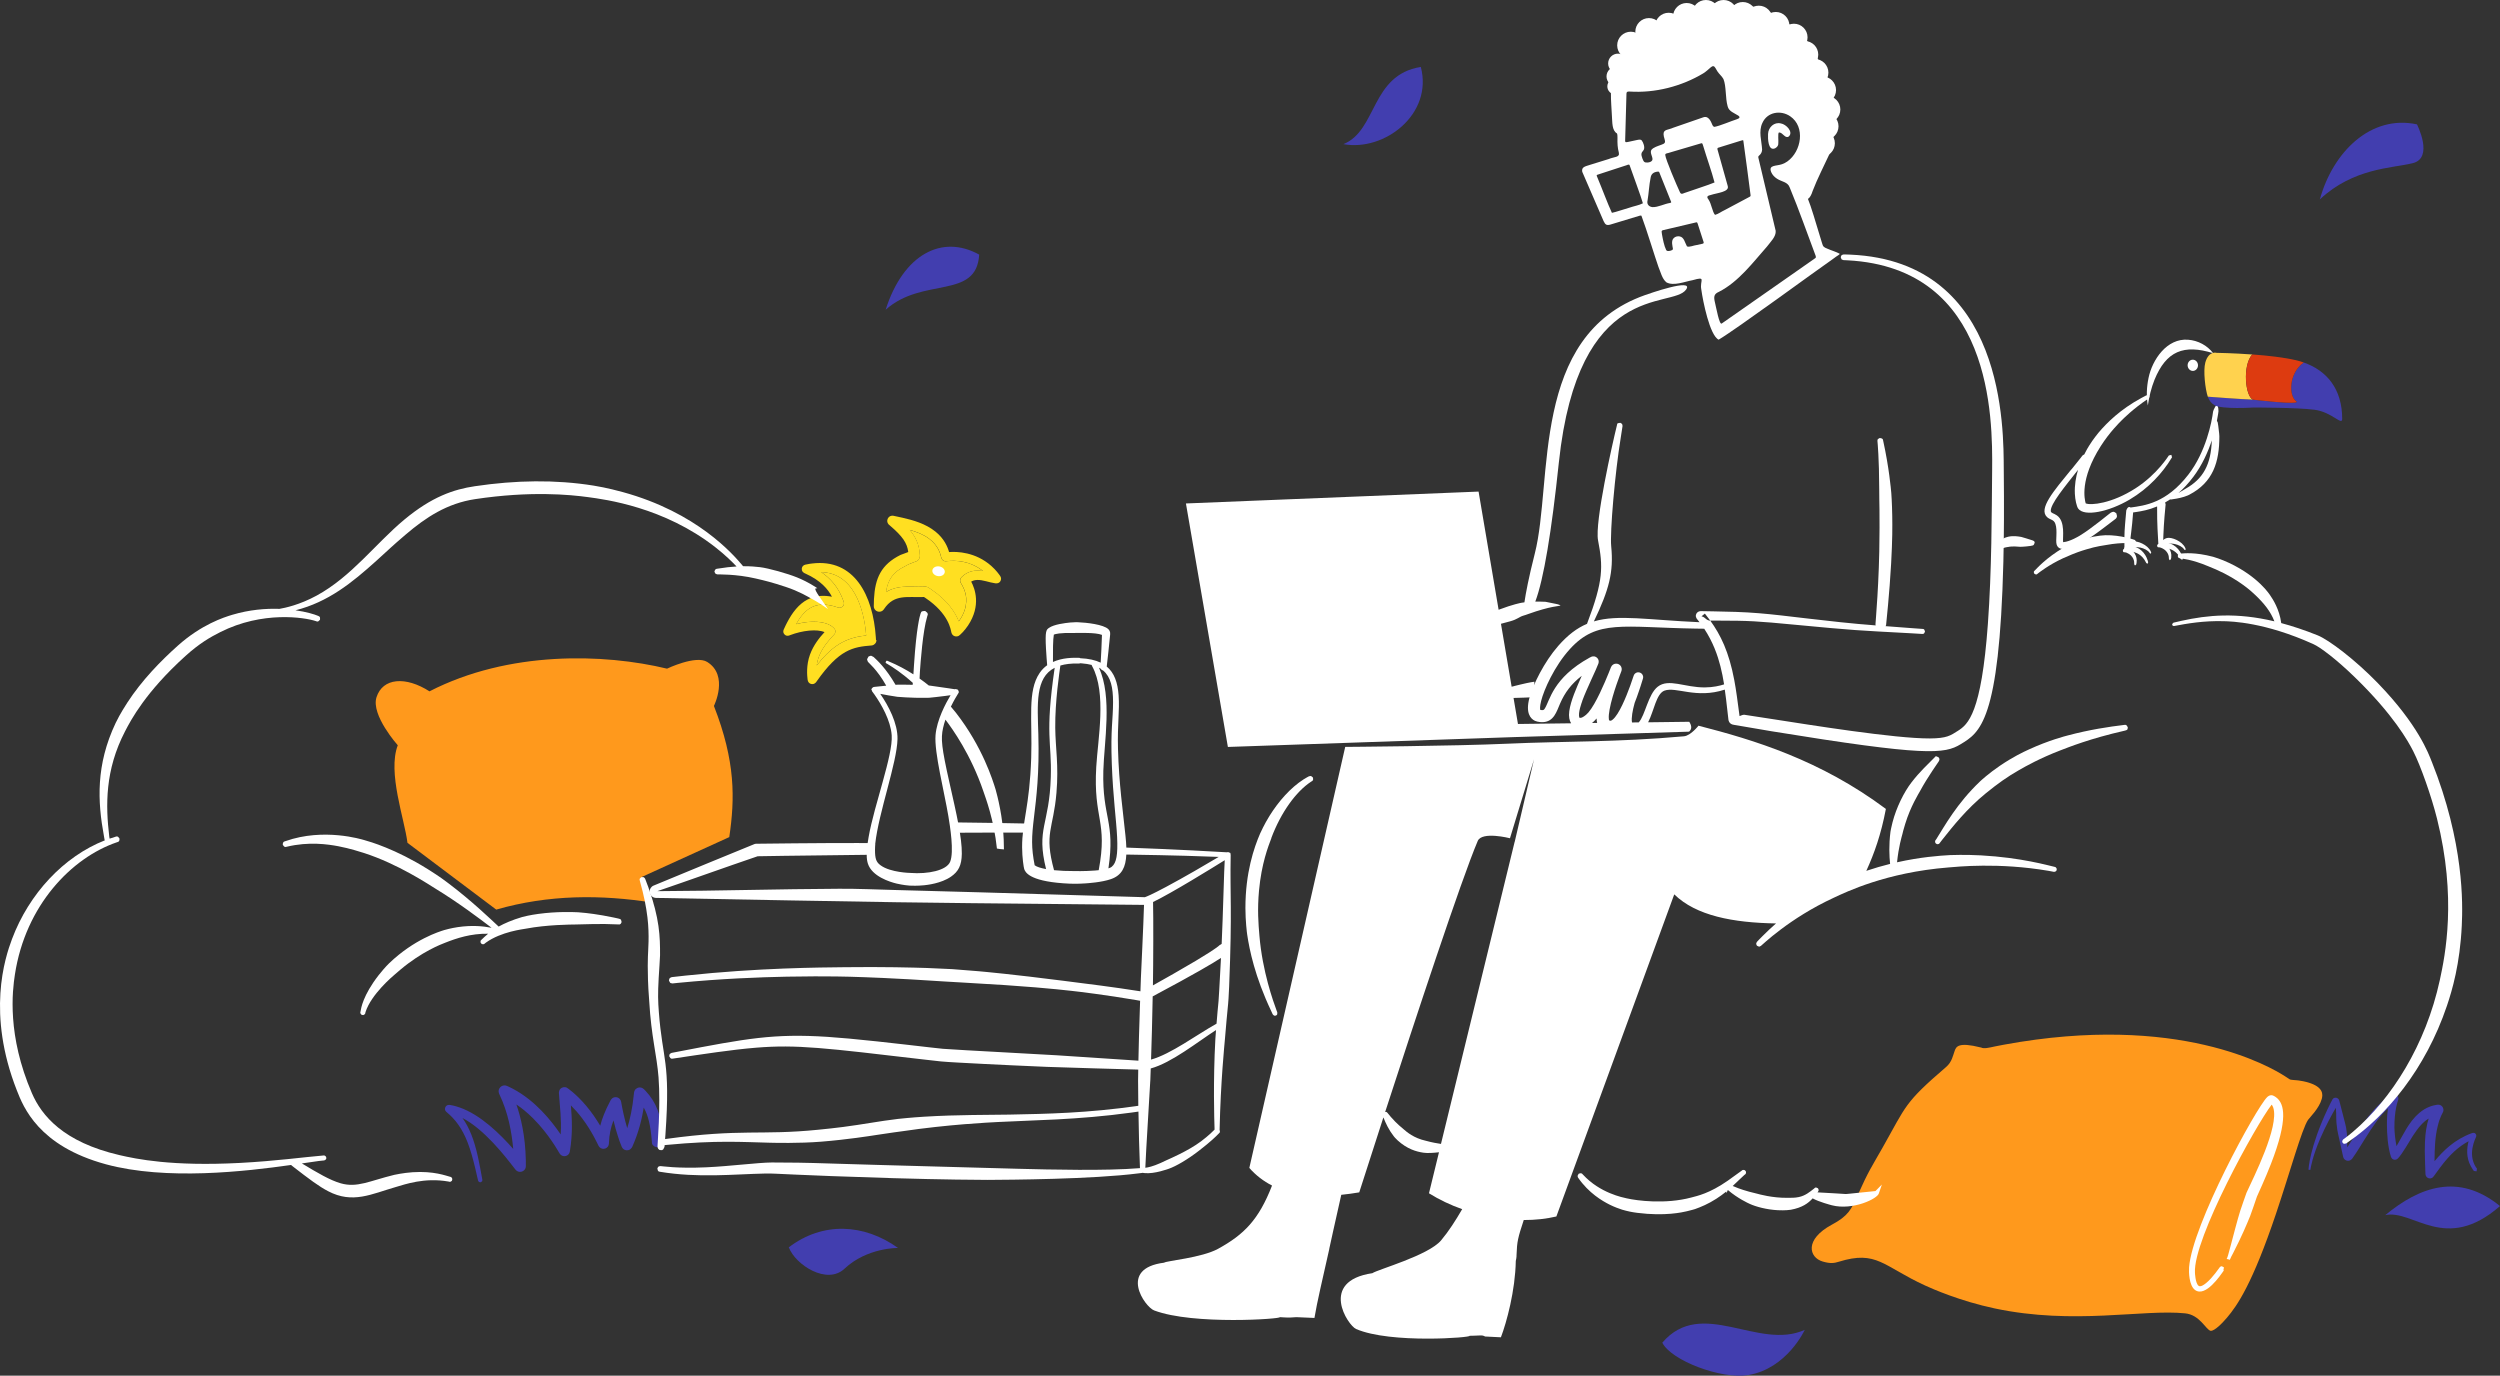 <?xml version="1.0" encoding="UTF-8"?>
<svg id="Capa_2" data-name="Capa 2" xmlns="http://www.w3.org/2000/svg" viewBox="0 0 766.27 421.66">
  <rect x="0" y="0" width="766.27" height="421.66" fill="#333333" stroke="none"/>
  <defs>
    <style>
      .cls-1, .cls-2, .cls-3, .cls-4, .cls-5, .cls-6, .cls-7, .cls-8 {
        stroke-width: 0px;
      }

      .cls-1, .cls-3, .cls-5, .cls-8 {
        fill-rule: evenodd;
      }

      .cls-1, .cls-6 {
        fill: #fff;
      }

      .cls-2 {
        fill: #dd3b10;
      }

      .cls-3 {
        fill: #ff991c;
      }

      .cls-4, .cls-5 {
        fill: #423eaf;
      }

      .cls-7 {
        fill: #ffd24e;
      }

      .cls-8 {
        fill: #ffdf21;
      }
    </style>
  </defs>
  <g id="Layer_2" data-name="Layer 2">
    <g id="contenidos">
      <g>
        <g>
          <g>
            <path class="cls-1" d="M634.9,143.9c3.02-3.7,3.33-4.21,3.39-4.27.16-.13.32-.28.53-.31h0c.66-1.34,1.26-2.31,1.55-2.77,1.17-1.9,2.71-3.77,2.84-3.93,2.66-3.15,6.74-7.15,13.09-10.61.12-.07,1.53-.84,1.59-.84.33,0,.66.11.98.11-.17.37-.04.41-.21.78l-.21.14c-4.77,3.19-7.7,6.21-8.17,6.67-.58.57-3.69,3.62-6.41,7.91-6.45,10.15-4.93,16.29-4.59,17.5,1.51.69,8.01.09,15.32-4.64,6.74-4.36,10.1-10.01,10.17-10.04.25-.1.53-.08.78-.18.03.4.15.38.17.78,0,.07-.07.12-.11.18-2.75,4.55-6.99,9.27-12.87,12.75-6.29,3.72-13.89,5.35-15.76,2.75-.47-.65-.94-2.7-1.02-4.54-.12-2.64.32-5.14.97-7.32-4.01,5.1-8.53,10.52-8.35,12.64.06.66.91.63,1.89,1.33,2.66,1.87,1.69,6.79,1.89,8.17h.16c1.89-.15,4.53-1.74,4.9-1.95,3.69-2.21,9.33-6.98,9.57-7.09.28-.12.58-.28.88-.24s.53.3.8.45l.21.85c0,.07-.07.57-.42.84-5.24,3.98-10.02,7.84-14.07,8.94-1.09.3-3.46.9-4.03-1.11-.35-1.26.33-4.19-.36-6.25-.48-1.45-1.6-1.2-2.58-2.12-2.68-2.55,2.06-7.98,7.44-14.58h.04Z"/>
            <path class="cls-1" d="M650.68,168.82c.09.67.42.33,1.05.55.24.09,1.02.48,1.45.92,1.23,1.27.94,2.57.97,2.65.06.14.17.25.24.39.11-.11.25-.17.36-.28,0,0,.09-.29.12-.51.36-2.23-1.09-3.9-2.16-4.25-.02,0-.04-.02-.07-.02.02-.09.03-.15.03-.18.31-3.47.81-6.15,1.15-11.02.46-.06,1.02-.15,1.1-.16,1.5-.23,3.69-.6,6.25-1.68.06,3.04-.12,3.4.4,11.82.03.54.33.32.72.7.14-.3.56-.42.7-.72,0-.02.13-5.09.45-8.69.02-.28.36-3.71.34-3.76-.06-.18-.1-.37-.16-.56.52-.3,1.05-.62,1.58-.98.06.03.11.06.17.08.02,0,.02-.02.3-.06.31-.04,2.3-.3,3.78-.79,1.02-.33,1.48-.57,1.6-.64,7.28-3.8,9.22-10.01,9.2-17.92,0-.06-.05-1.23-.33-3.14-.08-.56-.17-1.08-.17-1.08-.09-.16-.14-.35-.25-.49.36-1.81.48-2.94.48-2.96,0-.37-.02-.72-.06-.91-.11-.6-.4-1.21-.4-1.21-.19.06-1.13,1.75-1.19,2.22-.39,3.16-2.17,12.36-7.6,19.36-6.77,8.74-13.4,9.46-17.67,10.06-.06-.03-.12-.06-.19-.09-.11-.06-.68-.34-1.15.99-.02.04-.33,3.8-.36,4.13-.04.45-.29,2.85-.21,7.03v.41s0,.09.02.18c-.09.02-.55.15-.49.6h0ZM667.7,151.12c1.52-1.32,3.07-2.96,4.6-5,2.7-3.59,4.48-7.63,5.64-11.14-.25,7.4-2.65,11.79-8.02,14.8-.08.05-1.01.64-2.22,1.34Z"/>
          </g>
          <path class="cls-1" d="M658.24,172.8c.04-.15.15-.29.19-.44,0,0-.09-.38-.17-.64-.71-2.21-2.47-4.15-5.22-4.41-.58-.05-.59-.08-1.14.09-.08.02-.44.14-.44.15-.17.15-.31.35-.48.51.18.15.33.33.51.48.04.04.05,0,.66.24.48.19.53,0,2.11.51.3.1,2.34.62,3.52,3.15.02.04.02.1.06.13.13.1.29.14.42.24h-.02Z"/>
          <path class="cls-1" d="M668.89,171.6c.03-.16.14-.29.17-.45,0,0-.1-.38-.19-.64-.78-2.19-2.6-4.07-5.35-4.25-.58-.04-.59-.06-1.14.12-.08.02-.43.16-.43.16-.17.16-.3.36-.47.52.18.14.34.32.52.46.04.04.05,0,.66.22.49.17.53,0,2.12.45.3.09,2.36.55,3.61,3.04.02.04.02.1.06.13.13.1.3.14.43.23h.01Z"/>
          <path class="cls-1" d="M659.24,169.71c.03-.1.1-.2.13-.3,0,0-.06-.2-.12-.35-.93-2.12-4.23-3.41-5.62-3.07-.75.19-1.39.77-1.4.79-.08.22-.13.44-.21.66.22.06.43.15.66.22.08.02.09-.07,1.06.05.46.06,1.12-.12,2.3.13,1.07.23,2.35.82,2.87,1.67.01.02.02.06.04.07.09.06.2.07.29.13h0Z"/>
          <path class="cls-1" d="M669.8,168.62c.03-.1.1-.2.13-.3,0,0-.06-.2-.12-.35-.93-2.12-4.23-3.41-5.62-3.07-.75.19-1.39.77-1.4.79-.08.22-.13.44-.21.66.22.06.43.15.66.22.08.02.09-.07,1.06.05.46.06,1.12-.12,2.3.13,1.07.23,2.35.82,2.87,1.67.01.02.02.06.04.07.09.06.2.07.29.13h0Z"/>
          <path class="cls-1" d="M665.03,171.72c.11-.11.25-.18.36-.29,0,0,.08-.29.11-.52.29-2.23-1.2-3.86-2.29-4.18-.22-.06-.8-.24-1.54-.03-.06,0-.55.15-.48.62.11.66.43.31,1.07.52.24.08,1.03.45,1.47.88,1.27,1.23,1.02,2.54,1.06,2.61.07.14.18.25.25.38h-.01Z"/>
          <ellipse class="cls-6" cx="672.11" cy="111.97" rx="1.59" ry="1.72" transform="translate(-3.15 20.93) rotate(-1.78)"/>
          <g>
            <path class="cls-4" d="M690.53,122.5s15.1,1.8,13.25.47c-2.3-1.65-2.31-8.52,2.3-11.87,7.07,2.45,11.82,8.09,11.82,17.28,0,2.24-3.12-2.09-8.49-2.79-5.37-.7-18.71-.68-18.71-.68,0,0-9.7.61-11.95-.72-1.02-.6-1.67-1.52-2.05-2.61,2.75.21,10.42.78,13.82.89.02,0,0,.03,0,.03h.01Z"/>
            <path class="cls-7" d="M675.95,111.1c1.05-3.7,3.48-2.95,3.48-2.95,0,0,4.97.07,10.88.5-3.04,3.43-2.1,12.87.22,13.83-3.4-.1-11.07-.68-13.82-.89-.77-2.22-1.46-8-.76-10.48h0Z"/>
            <path class="cls-2" d="M690.31,108.64c.06,0,.12,0,.18.01,4.54.34,9.61.89,13.39,1.79.76.18,1.5.41,2.21.66-4.61,3.35-4.6,10.22-2.3,11.87,1.85,1.33-13.25-.47-13.25-.47,0,0,.01-.03,0-.03-2.32-.95-3.25-10.4-.22-13.83h-.01Z"/>
          </g>
          <path class="cls-6" d="M678.35,108.26c-1.81-2.39-4.64-3.9-7.68-4.13-6.5-.52-11,6.12-12.13,11.73-.59,2.81-.7,5.67-.21,8.42.4-2.75,1.06-5.4,2.04-7.87,3.6-8.82,8.98-10.96,17.99-8.15h0Z"/>
        </g>
        <g>
          <path class="cls-1" d="M471.81,213.45c-2.52.35-2.97.31-4.68.38-4.18.18-12.21.22-12.38.25-.27.06-.29.05-.51-.12,0,0-.28-.46-.28-.47.04-.17.03-.36.13-.5.11-.14.29-.2.45-.28.05-.02,12.16-3.18,14.68-3.59.35-.06.71-.12,1.08-.17-.17,3.28.7,4.28,1.51,4.49h0Z"/>
          <path class="cls-3" d="M607.23,321.07c.82.47,2.52.04,4.1-.3h0s.22-.05.6-.12c.49-.1,1.27-.26,2.26-.44,53.6-9.86,81.75,6.82,86.21,9.69,1.37.88,1.32,1.05,2.27,1.1,2.54.11,4.47.69,4.85.8,4.69,1.41,4.48,3.7,4.12,5.02-.79,2.92-3.71,5.71-4.19,6.41-1.92,2.82-5.53,16.02-9.85,28.83-7.22,21.45-11.88,28.13-14.99,31.79-3.78,4.44-5,4.06-5.07,4.05-1.48-.42-3.27-4.89-7.77-5.35-12.97-1.33-34.03,3.65-58.34-1.5-10.77-2.28-19.26-6.07-21.34-7.02-12.93-5.93-14.81-10.92-26.47-7.3-1.4.43-2.53.64-4.94-.06-4.22-1.23-5.68-6.75,2.82-11.31,4.97-2.67,5.9-4.54,7.93-9.1,3.31-7.41,4.27-8.63,7.65-14.6,7.28-12.88,6.58-13.59,19.42-24.62,1.84-1.58,2.09-3.55,2.65-5.02.46-1.22,1.11-2.69,7.96-.97.04,0,.07.02.11.03h.01Z"/>
          <path class="cls-1" d="M610.75,168.61c-.18-.25-.18-.27-.12-.58.06-.33.12-.3.37-.53.42-.39,1.53-1.65,3.44-2.64.06-.03.71-.26,1.11-.35,1.61-.36,3.06-.09,3.98.06.39.06,2.44.76,3.25.99,1.12.32.85.85.81.93-.1.19-.13.43-.3.57-.06.05-.2.18-.89.27-1.89.26-3.14.27-3.16.27-.44,0-2.28-.28-3.8.06-.06,0-1.09.07-3.38,1.03-.06.03-.13.06-.19.08-.3.15-.3.21-.62.15-.31-.06-.32-.06-.5-.32h0Z"/>
          <path class="cls-3" d="M124.89,258.32c-.89-7.26-6.16-21.56-2.97-29.89,0,0-8.26-9.24-6.52-14.71,1.9-5.97,8.93-6.5,16.24-1.82,24.33-12.51,53.58-11.6,72.81-6.95,0,0,8.83-4.23,12.31-2.06,6.71,4.17,2.06,13.49,2.06,13.49,6.67,17.05,6.44,28.48,4.71,40.2l-26.9,12.25,3.61,7.86c-16.03-2.55-32.07-2.51-48.14,2.11l-27.2-20.46v-.02Z"/>
          <path class="cls-1" d="M681.52,389.25l.14.09c-1.14,1.67-5.66,8.35-8.84,6.07-1.89-1.36-1.96-5.58-1.85-6.98.99-13,20.49-48.75,23.91-52.13.03-.03.78-.86,1.77-.53,0,0,.69.26,1.36.87,1.97,1.83,3.5,6.11-1.96,20.14-1.61,4.15-4.04,9.45-4.29,10.01-.22.64-1.8,5.3-2.08,5.96-1.03,2.49-2.45,5.98-5.25,11.42-.51.99-.56.97-.98,2-.25-.21-.67-.13-.92-.33-.09-.08.09-.22.13-.32.13-.32.24-.58,1.16-4.1.22-.83,2.2-8.43,2.85-10.35.15-.44,1.74-5.13,1.9-5.48,2.25-4.9,10.01-20.21,8.22-26.04-.15-.47-.38-.82-.5-.97-4.61,5.88-24.12,41.13-23.52,51.52,0,.02.11,3.16,1.08,3.98.15.13.66.56,2.33-.8,2.09-1.7,4.08-4.76,4.22-4.89.5-.48.62-.27,1.23.07.07.04,0,.06-.13.8h.02ZM681.5,389.36s-.01.1-.02.15l.09-.09-.07-.06Z"/>
          <path class="cls-5" d="M141.76,342.69c2.05,2.88,3.56,6.54,4.78,12.13.44,2.01.85,4.27,1.3,6.77,0,.04.05.27-.1.5,0,0-.41.29-.42.29-.16-.03-.35,0-.49-.1-.14-.09-.22-.26-.29-.41-.15-.37-1.39-6.98-3.18-11.63-1.71-4.42-3.85-7.19-6.4-9.31-.04-.03-.31-.25-.42-.45-.43-.77.1-1.96,1.3-1.81,1.29.17,2.76.68,2.99.76,6.46,2.24,12.41,8.12,16.48,12.73-.48-5.2-1.54-11.08-4.23-16.72-.02-.06-.21-.45-.24-.76-.12-1.09.8-2.06,1.91-1.99.22.01.56.03,2.49,1.05,6.8,3.6,11.71,9.7,14.62,13.98.29-4.79-.28-8.5-.53-12.52,0,0-.14-.84.44-1.46.5-.54,1.35-.68,2-.34.08.04,2.84,1.9,5.89,5.52,1.78,2.11,3.21,4.27,4.32,6.13.52-2.04,1.43-4.51,3.07-7.59.02-.05.36-.9,1.22-1.12.69-.18,1.83.1,2.11,1.36.03.13.49,2.94,1.3,6.06.19.74.38,1.42.57,2.04.79-2.51,1.61-5.99,2.06-10.62,0-.05,0-.83.54-1.36.42-.42,1.49-.9,2.49,0,.05.04.92.9,1.66,1.85,2.96,3.79,3.88,7.94,4.41,14.1.06.74-.35,1.23-.42,1.32l-1.23.63c-.44-.14-.96-.13-1.31-.42-.68-.57-.59-.67-.66-1.55-.41-4.92-1.13-7.9-2.48-10.26-.52,3.21-1.5,7.53-3.45,11.86,0,0-.29.87-1.15,1.15-.57.19-1.64.11-2.14-.99-.42-.92-1.02-2.73-1.09-2.97-.6-1.79-1.07-3.56-1.44-5.12-.84,2.2-1.31,4.35-1.4,6.94,0,.05,0,.43-.11.69-.47,1.26-2.33,1.57-3.08.14-.21-.4-2.01-4.45-5.08-8.5-1.22-1.61-2.38-2.88-3.39-3.87.33,4.02.59,8.65-.3,13.99,0,.06-.07.45-.21.69-.56,1.05-2.17,1.29-2.95.05-.44-.7-3.26-5.88-8.05-10.69-1.92-1.92-3.69-3.32-5.2-4.33,1.33,3.83,2.76,9.57,2.9,17.22.04,1.87,0,1.98-.07,2.22-.42,1.27-2.14,1.71-3.09.55-1.08-1.31-7.24-9.92-13.93-14.44-.85-.57-1.63-1.03-2.34-1.4h.02Z"/>
          <path class="cls-5" d="M715.96,339.52c-1.12,1.93-3.08,5.46-4.81,9.49-2.34,5.47-2.84,8.6-3.02,9.58l-.57-.07c.04-.39.38-6.86,5.84-18.52.32-.68,1.4-2.89,1.56-3.1.5-.68,1.6-.56,1.97.23.03.06.06.13.07.19,1.95,7.63,1.99,7.62,2.1,8.3.53,3.19.21,3.95.36,6.05,4.1-6.44,8.39-13.2,13.64-15.98.02,0,.57-.38,1.19-.16.49.18,1,.77.78,1.58-.12.41-1.21,3.12-1.16,8.63,0,.02.04,1.93.39,4.17.08.52.17.99.25,1.4,1.94-3.24,3.69-7.4,6.97-10.18,2.15-1.82,4.15-2.32,5.51-2.52,1.38-.2,2.19,1.09,1.82,2.14-.19.52-.96,1.46-1.68,4.46-.84,3.46-.93,6.82-.97,10.71,2.77-3.3,6.12-6.64,11.42-8.59.03,0,.56-.29,1.02.05.27.2.48.61.3,1.06-.24.61-2.61,5.16-.13,9.19.33.54.39.51.39.57,0,.28-.11.55-.12.83-.27-.07-.56-.05-.83-.13,0,0-.55-.75-.92-1.43-1.51-2.78-1.22-5.61-.69-7.67-3.11,1.68-5.69,3.99-8.7,8.03-2.17,2.9-2.08,3.02-2.6,3.25-.74.33-1.86-.07-1.92-1.25-.01-.27,0-.26-.12-3.3-.22-5.69.03-8.28.32-10.24.21-1.36.48-2.5.78-3.44-1.59.95-3.11,2.6-4.88,5.36-1.37,2.15-3.13,5.38-4.52,6.84-.71.74-1.84.5-2.16-.51-1-3.14-1.22-7-1.23-9.99,0-1.93.13-3.54.31-4.81-2.42,2.2-4.59,5.37-7.3,9.73-1.41,2.27-2.28,3.73-3.49,5.43-.04.05-.44.78-1.24.88-.75.09-1.51-.4-1.69-1.19-1.68-7.66-1.7-7.65-1.81-8.33-.52-3.52-.17-4.07-.44-6.73h0Z"/>
          <path class="cls-5" d="M766.27,369.67c-12.72-10.37-24.75-5.83-35.16,2.77,8.6-1.83,18.36,11.88,35.16-2.77Z"/>
          <path class="cls-5" d="M275.25,382.51s-9.47-.17-16.42,6.37c-5.34,5.02-14.97-1.13-17.06-6.56,10.39-7.94,23.09-7.27,33.48.19Z"/>
          <path class="cls-5" d="M553.18,407.6s-5.45,11.91-17.32,13.86c-8.35,1.38-23.68-4.49-26.35-9.92,12.05-14.09,29.46,2.54,43.67-3.94h0Z"/>
          <path class="cls-5" d="M740.82,38.12c-14.15-3.05-25.75,8.45-29.77,23,10.34-9.7,22.27-9.54,28.52-11.12,6.47-1.64,1.25-11.88,1.25-11.88Z"/>
          <path class="cls-5" d="M435.49,20.52c-15.39,2.43-13.37,19.52-23.73,23.66,12.56,2.31,27.54-9.16,23.73-23.66Z"/>
          <path class="cls-5" d="M271.46,94.94c5.4-17.02,17.29-23.21,28.67-16.9-.83,13.92-17.28,6.7-28.67,16.9Z"/>
          <path class="cls-1" d="M315.19,255.19c-6.77,0-14.15,0-22.17.05.11-.95.17-1.78.25-3.16,7.96.09,15.27.21,21.98.35-.1,1.09-.11,1.87-.06,2.76Z"/>
          <path class="cls-1" d="M202.51,352.52c-.42-.03-.44-.04-.72-.36-.18-.2-.22-.5-.26-.77-.04-.26,1.01-12.27.32-21.16-.53-6.84-2.24-12.55-2.85-23.24-.13-2.34-.42-4.24-.46-10.97,0-.53.02-1.47.05-2.82.03-1.81.54-6.42-.15-12.07-.41-3.33-1.03-6.5-2.34-11.21-.18-.66.02-.66.54-1.1,0,0,.66.04.67.05.2.1.31.32.44.5,0,0,.47,1.19.97,2.57,3.45,9.64,3.61,15.08,3.59,20.84,0,.9-.32,5.06-.42,7-.28,4.98-.2,7.11.05,10.42,1.12,14.91,3.61,14.84,2.03,37.43-.02.31-.27,3.87-.3,3.92-.34.66-.32.68-.37.72-.32.28-.34.29-.77.26h-.02Z"/>
          <path class="cls-8" d="M265.49,194.78c-.55.06-1.17.14-1.7.23-5.57.96-9.33,3.68-13.46,8.94.12-.93.35-1.93.77-2.96,1.29-3.21,4-5.86,4.59-6.53.08-.09.59-.66.26-1.44-.19-.45-.91-1.07-1.7-1.48-1.72-.91-5.21-1.55-10.25-.23,1.15-2.06,2.72-4.19,4.87-5.24,2.74-1.34,5.77-.63,8.03.15.59.2,1.29-.05,1.61-.6.37-.63.05-1.31.04-1.33-1.54-4.41-4.14-7.11-6.85-8.94.18,0,.35,0,.53.03,10.97.75,12.91,14.68,13.27,19.41h0Z"/>
          <path class="cls-8" d="M252.72,193.75c-2.29-.99-6.68-.55-10.59.94-.04.02-.69.37-1.32.04-.37-.19-.98-.8-.61-1.73.27-.68.94-1.97,1.02-2.13,1.61-3.1,3.59-5.72,6.33-7.13,2.65-1.36,5.38-1.24,7.45-.84-1.22-2.31-3.41-4.97-8.17-7.11-.05-.03-.79-.25-1.02-.95-.17-.54-.02-1.5,1.03-1.77.74-.2,1.95-.34,2.12-.36,12.84-1.55,18.64,9.72,19.49,22.64l.05.82h.14c-.04.17-.03.36-.07.53-.06.29-.53,1.06-1.41,1.14-5.78.45-9.96,1.23-16.84,11-.03.04-.41.76-1.2.84-.14.02-1.42.07-1.59-1.4-.14-1.21-.46-4.35.73-7.62,1.08-2.96,2.91-5.22,4.46-6.91h0ZM265.49,194.78c-.37-4.72-2.3-18.66-13.27-19.4-.18,0-.36-.02-.53-.03,2.72,1.84,5.32,4.53,6.86,8.94,0,.02.33.7-.04,1.33-.32.55-1.02.8-1.61.6-2.26-.78-5.29-1.5-8.02-.15-2.15,1.05-3.72,3.19-4.87,5.24,5.04-1.32,8.54-.67,10.25.23.79.41,1.51,1.03,1.7,1.48.33.77-.18,1.35-.26,1.44-.59.67-3.3,3.32-4.59,6.53-.42,1.04-.65,2.04-.78,2.96,4.13-5.27,7.89-7.98,13.46-8.94.53-.09,1.15-.17,1.7-.23h0Z"/>
          <path class="cls-8" d="M288.54,170.97c.06.13.1.28.16.42.05.11.37.53.89.63.41.08,1.27-.16,2.82-.12,4.06.08,6.97,1.61,8.88,3.13-1.15-.19-2.34-.24-3.58.1-2,.55-3.14,1.93-3.15,1.95-.48.66-.21,1.33-.17,1.43.12.29,1.02,1.48,1.48,3.3.03.1,1.33,4.02-1.89,8.46-.05.06-.09.12-.13.18-.98-2.52-3.2-6.24-8.45-9.8-1.2-.81-1.37-.89-2.02-.85-2.45.15-4.93-.22-7.64.19-1.75.26-3.11.81-4.2,1.49.61-3.81,2.14-6.14,5.91-7.95.52-.25.48-.32,1.02-.55,1.92-.85,2.48-.82,2.96-1.31.61-.62.49-1.49.49-1.5-.12-3.3-1.39-5.74-3.1-7.74,2.06.57,4.16,1.38,5.88,2.64,2.85,2.1,3.52,4.64,3.81,5.91h.03Z"/>
          <path class="cls-8" d="M283.19,182.99c-5,.21-9.07-1.01-12.2,3.65-.03.05-.24.37-.48.54-.91.67-2.24.25-2.6-.82-.07-.21-.15-.44-.03-2.75.33-6.41,2.22-10.59,8.12-13.51.35-.17.47-.14,1.1-.41.45-.18.91-.36,1.29-.49-.34-2.77-1.8-4.85-5.52-8.03-.05-.04-.46-.39-.54-.48-.82-.95-.24-2.46,1-2.62.04,0,.24-.03.53.02.65.12,2.52.54,2.73.59,3.19.72,7.14,1.82,10.17,4.29,2.65,2.15,3.68,4.61,4.14,6.24,2.44-.18,8.06-.05,12.92,4.23,1.51,1.33,2.4,2.61,2.7,3.04.04.06.28.4.31.77.06.58-.34,1.73-1.75,1.54-1.82-.24-3.83-1.1-5.59-1.03-.79.03-1.38.25-1.81.51,1.13,2.12,3.11,7.3-.96,13.44-.93,1.4-2.41,3-3,3.25-.62.26-1.82.15-2.13-1.16-.16-.68-.71-5.69-7.95-10.53-.05-.03-.05-.04-.44-.29h-.01ZM288.54,170.97h0c-.29-1.27-.96-3.81-3.81-5.91-1.72-1.27-3.81-2.07-5.88-2.64,1.7,2,2.98,4.44,3.1,7.74,0,0,.12.87-.49,1.5-.48.49-1.05.46-2.96,1.31-.53.23-.49.3-1.02.55-3.77,1.81-5.3,4.14-5.91,7.95,1.09-.67,2.45-1.22,4.2-1.49,2.72-.41,5.2-.04,7.64-.19.65-.04.82.04,2.02.85,5.25,3.56,7.47,7.28,8.45,9.8.04-.06.08-.12.13-.18,3.21-4.44,1.92-8.36,1.89-8.46-.47-1.82-1.36-3.02-1.48-3.3-.05-.11-.32-.77.17-1.43.01-.02,1.15-1.4,3.15-1.95,1.24-.35,2.43-.3,3.58-.1-1.91-1.52-4.82-3.04-8.88-3.13-1.55-.03-2.41.21-2.82.12-.52-.1-.84-.52-.89-.63-.06-.13-.1-.28-.16-.42h-.03Z"/>
          <ellipse class="cls-6" cx="287.68" cy="175.09" rx="1.5" ry="1.92" transform="translate(64.94 427.69) rotate(-79.92)"/>
          <g>
            <path class="cls-6" d="M389.68,256.83c2.96-7.85,7.54-14.18,12.15-17.22.4-.27.51-.2.64-.66.06-.21-.05-.44-.07-.67,0,0-.52-.41-.53-.41-.21-.06-.44.05-.66.07,0,0-.86.43-1.66.95-4,2.58-7.6,6.63-10.46,11.22-1.53,2.46-2.75,5.13-2.83,5.32-1.91,4.38-4.54,12.1-4.53,22.91,0,3.96.46,7.56.54,8.1.69,4.63,2.33,12.85,7.38,23.49.4.84.37.85.42.92.12.16.24.34.42.41.29.12.3.12.59,0s.3-.13.41-.42c.02-.05,0-.05,0-.59,0-.04-.03-.03-.19-.47-1.02-2.79-4.36-12-5.28-22.98-.3-3.59-.67-7.91-.12-13.87.76-8.22,2.81-13.47,3.81-16.1h-.03Z"/>
            <path class="cls-6" d="M651.19,222.18c-4.81.58-10.72,1.46-17.48,3.26-.61.16-5.72,1.46-11.87,4.29-1.76.81-4.76,2.21-8.86,4.99-3.41,2.31-5.81,4.54-6.03,4.74-7.2,6.83-11.01,13.89-13.48,17.78-.26.41-.41.38-.33.86.06.31.06.32.32.5.25.18.27.18.57.13.31-.06.32-.06.5-.32.41-.58.42-.56.86-1.12,3.23-4.07,7.47-9.41,13.27-14.13,3.59-2.92,6.6-5.08,10.22-7.14,2.03-1.16,6.36-3.61,12.6-6.01,2.59-.99,9.06-3.62,19.74-6.05.68-.16.79-.3.83-.36.13-.19.09-.47.14-.7,0,0-.35-.55-.36-.56-.29-.2-.3-.2-.66-.16h.02Z"/>
            <path class="cls-6" d="M645.32,164.05c-.67,0-2.42.2-3.61.44-2.53.5-4.14,1.03-6.08,1.84-1.32.55-2.88,1.38-3.11,1.51-5.38,3.16-8.19,6.37-8.81,6.99-.24.24-.32.23-.33.57,0,.17.12.31.17.47l.46.21c.36,0,.34-.08.63-.31.36-.28,3.38-2.66,7.64-4.63.87-.4,2.85-1.23,2.9-1.25,2.24-.91,4.22-1.48,4.23-1.48,3.08-.97,5.78-1.29,6.25-1.38,4.9-.91,8.37-.47,8.39-.48.26-.11.49-.29.75-.4-.16-.19-.25-.43-.41-.63-.02-.03-4.41-1.58-9.07-1.47h0Z"/>
            <path class="cls-6" d="M745.34,233.44c-.91-2.29-4.1-11.24-16.47-24.01-7.03-7.26-15.09-13.34-18.53-14.71-3.99-1.6-7.68-2.82-11.12-3.74-.55-4.25-2.64-7.42-3.33-8.41-.18-.26-3.53-5.71-12.58-10-2.56-1.21-4.88-1.89-4.96-1.91-5.59-1.47-8.88-1.05-9.85-1-.41.02-.46-.06-.75.23-.22.22-.22.24-.22.54s0,.33.23.54c.03.03.04.02.54.22.02,0,.02-.02.24,0,.06,0,3.23.24,8.19,2.32,2.3.97,2.3.96,2.5,1.04,7.12,3.14,10.99,6.83,12.06,7.85,2.68,2.56,4.67,5.02,5.83,8.04-11.67-2.77-20.42-1.93-28.45-.16-1.23.27-2.47.57-2.47.57-.19.16-.45.38-.4.62,0,.06.11.49.62.4,3.92-.75,9.04-1.65,15.21-1.47,2.33.07,12.55.28,27.52,7.07,1.96.89,6.73,4.4,12.43,9.92,12.11,11.73,16.59,19.9,18.11,22.89,2.26,4.44,5.56,13.81,7.27,20.62,6.1,24.37,2.53,41.81.87,49.48-4.34,20.02-14.9,36.52-26.5,46.41-2.07,1.77-3.08,2.41-3.08,2.42-.12.15-.28.3-.31.49-.06.31-.05.32.12.58.18.25.19.26.5.31.05,0,.04,0,.57-.12.01,0,.79-.57,1.08-.77,11.15-7.74,23.21-21.87,29.81-41.46,1.59-4.72,3.99-12.77,4.54-24.63.3-6.49.75-25.22-9.22-50.19v.02Z"/>
            <path class="cls-6" d="M544.1,45.45c.65-.41,1.02-.81.97-1.61.08-.61-.17-2.83.14-3.2l.07-.03c.59-.04,1.1.51,1.58.94.44.43.97.62,1.42.29,1.51-1.41-.85-3.77-2.41-4-2.02-.53-3.88,1.14-3.95,3.25-.06,1.29-.04,5.35,2.18,4.36Z"/>
            <path class="cls-6" d="M629.76,265.7c-1.96-.43-10.22-2.84-22.52-3.52-4.89-.27-9.25-.1-9.51-.09-3.29.18-9.13.61-16.27,2.21.48-4.75,1.43-7.85,1.65-8.68.22-.83.16-.84.85-3.08,1.65-5.39,4.1-9.24,4.52-10.02,2.35-4.37,5.73-9.04,5.8-9.21.09-.2.2-.42.18-.64s-.2-.39-.3-.58l-.8-.33c-2.47,2.54-4.86,4.65-7.51,8.1-2.21,2.88-4.59,7.56-5.79,12.24-.34,1.3-.59,2.66-.61,2.79-.54,4.17-.36,7.6-.12,9.9-2.33.58-4.77,1.28-7.29,2.13,2.41-5.24,4.51-11.13,6-18.98-20.18-15.05-40.53-21.17-57.44-25.51,0,0-2.38,3.06-4.45,3.25-20.7,1.86-36.68,1.47-54.13,2.27-16.26.74-49.7.98-49.7.98l-29.39,129.05c2.03,2.3,4.36,4.07,6.96,5.4-4.08,10.51-8.58,15.01-16.52,19.38-5.04,2.78-15.89,3.68-16.55,4.26-14.18,1.78-5.92,13.56-3.08,14.63,12.07,4.58,39.64,2.57,38.49,2.06,0,0,2.32.18,3.29.12s1.84-.11,1.84-.11l5.53.24c.8-4.88,2.46-11.78,4.56-21.19h-.02c.3-1.34.69-3.13,1.21-5.51,1.01-4.65,1.84-8.31,2.47-11.04,1.79-.18,3.63-.43,5.51-.75,0,0,3.04-9.51,7.4-22.97.76,1.89,1.66,3.81,3.14,5.72.09.12.55.72,1.26,1.35,2.88,2.6,5.63,3.42,7.93,3.75,1.21.18,3.05.05,4.71-.14l-3.07,12.57c3.18,1.99,6.63,3.61,10.18,4.87-2,3.46-4.13,6.78-6.46,9.56-3.88,4.63-19.41,8.91-21.07,10.06-16.46,2.45-7.51,16.02-4.99,17.11,10.58,4.58,35.77,2.6,34.76,2.08,0,0,2.52-.04,3.37-.11.85-.06,1.41.33,1.41.33l4.85.24c1.75-4.56,4.4-14.34,4.56-23.39.29-1.22.22-1.79.23-1.83.14-4.16.42-5.29,2.21-10.72,3.56,0,6.95-.36,10-1.09l36.13-98.73c6.7,6.56,18.04,8.7,31.19,8.91-1.35,1.18-2.75,2.49-4.18,3.93-.13.13-1.59,1.59-1.64,1.69-.11.19-.25.39-.26.61,0,.22.16.41.24.61,0,0,.63.28.64.28.22,0,.4-.18.6-.26.22-.1,8.56-8.39,22.36-14.76,3.58-1.66,15.96-7.74,35.1-9.26,2.59-.21,15.32-1.58,30.69,1.04,1.44.24,1.43.3,1.55.3.2,0,.41,0,.58-.11.26-.17.27-.18.34-.48.06-.3.06-.32-.11-.58s-.18-.27-.48-.34h-.03ZM464.25,258.03l-22.58,92.59c-3.42-.54-3.59-.74-4.66-.97-3.7-.81-5.87-2.74-6.65-3.41-.67-.57-2.2-1.75-4.09-3.93-1.13-1.3-1.06-1.41-1.41-1.51,0,0-.14.02-.3.04,9.07-27.93,23.29-71.12,28.38-83.08,1.29-3.04,9.88-.83,9.88-.83l7.38-24.21-5.93,25.31h-.02Z"/>
            <path class="cls-6" d="M565.45,365.96c-.36-.01-5.39-.36-8.38-.49.12-.14.13-.14.15-.17.09-.17.22-.35.22-.54s-.14-.36-.22-.54l-.54-.24c-.38,0-.36.07-.66.33-.03.03-.07.05-.1.08-1.19.92-2.55,2.09-4.54,2.51-1.32.28-2.23.22-3.46.24-4.71.07-8.82-1.12-9.42-1.28-1.19-.31-1.19-.29-2.38-.6-.42-.12-2.74-.73-5.03-1.75,1.63-1.49,2.84-2.77,3.56-3.36.35-.29.45-.24.51-.68.04-.31.04-.32-.15-.57s-.2-.25-.51-.3c-.47-.06-.44.08-.82.34-1.47,1.02-2.42,1.78-4.1,2.95-5.62,3.92-9.36,4.67-11.24,5.17-7.87,2.1-16.59.97-19.75.24-1.11-.25-8.17-1.59-13.39-7.26-.3-.32-.28-.38-.72-.43-.21-.02-.41.11-.61.16,0,0-.31.56-.31.57-.04.36.13.61.16.66,3.23,4.69,7.44,7.13,9.64,8.23,1.31.67,3.24,1.38,3.82,1.54,1.7.5,3.02.77,4.69.98,8.49,1.08,13.87-.19,15.12-.48,1.24-.28,2.45-.65,2.53-.67,1.85-.66,4.02-1.55,6.53-3.16,1.11-.71,2.13-1.47,3.06-2.22,0,.48.1.66.4-.33.05-.04.09-.07.13-.11,3.05,2.57,6.11,3.97,6.69,4.23,1.86.85,5.14,1.75,8.6,1.93,2.24.12,3.77-.11,3.97-.14,3.55-.66,5.35-2.01,6.69-3.49,1.91,1.08,5.52,2.02,5.9,2.12,6.38,1.66,14.21-2.06,14.43-3.76l.89-2.6-1.97,2c-8.67.86-8.63.93-9.38.9h-.01Z"/>
            <path class="cls-6" d="M189.63,281.56c-.38-.09-2.25-.51-4.83-.97-4.02-.71-7.28-.96-7.6-.97-1.55-.07-6.44-.28-12.21.5-2.46.33-4.49.82-4.96.96-3.06.9-5.4,1.93-7.19,2.92-2.43-2.24-8.15-7.81-15.52-13.36-.77-.58-2.36-1.83-6.19-4.23-9.92-6.2-17.74-8.44-19.48-8.92-.79-.22-12.37-3.82-24.12.31-.47.16-.54.1-.78.53-.1.19-.05.43-.07.64,0,0,.41.5.42.5.38.21.41.15.83.05,6.73-1.61,12.54-.75,15.75-.15,3.47.65,7.11,1.83,7.8,2.05,10.56,3.39,20,9.74,21.83,10.85,7.09,4.32,13.66,9.27,17.36,12.1-2.62-.51-6.03-.84-10.37-.2-1.99.29-3.99.85-4.11.89-1.59.49-9.22,2.84-16.88,10.15-1.06,1.01-2.69,2.95-3.25,3.68-4.85,6.24-5.38,10.16-5.54,11.03-.08.44-.18.48.06.85.18.26.19.27.49.33.3.06.32.05.57-.12.39-.26.26-.36.4-.8,1.74-5.4,8.29-10.93,8.9-11.44,1.64-1.4,1.64-1.41,1.78-1.53,6.61-5.56,12.51-7.79,13.65-8.23,3.63-1.44,7.95-2.87,13.24-2.79-.93.75-1.52,1.37-1.91,1.73-.3.3-.4.26-.42.68,0,.31,0,.33.2.56.21.23.22.24.54.25.31.01.32,0,.55-.2.11-.1.23-.2.36-.29,4.69-3.38,11.45-4.12,12.25-4.28,6.45-1.23,13.85-1.26,15.24-1.28,2.68-.04,7.41-.31,13.13-.02.34.02.36.06.64-.14.18-.14.23-.4.34-.59l-.17-.64c-.26-.35-.31-.29-.73-.39v-.02Z"/>
            <path class="cls-6" d="M465.29,225.89l52.42-1.63c.84-.72.91-1.7.06-3.03l-12.61.16c1.82-3.53,2.49-8.79,5.02-9.71,3.58-1.29,9.75,2.58,18.48-.31.6,4.08.9,7.78,1.12,9.24.02.15.17,1.11,1.19,1.45.29.1.3.07,3.03.54.72.12,7.78,1.34,9.02,1.54,47.27,7.71,52.98,6.99,57.93,3.97,5.82-3.56,11.88-6.72,13.1-55.98.23-9.07.19-18.63.18-20.02l-.06-8.34c-.11-11.69.8-63.6-46.96-65.72-.17,0-2.02-.09-2.12-.06-.22.06-.46.09-.62.24s-.18.4-.27.6c0,0,.24.62.24.63.15.16.41.18.6.27,0,0,.24,0,1.29.06,44.36,2.37,44.44,48.19,44.28,64.36-.13,13.19-.11,30.68-1.31,47.15-1.99,27.38-6.09,30.75-9.19,32.71-2.26,1.44-3.4,2.3-8.55,2.33-10.74.07-36.98-4.18-48.4-5.95-.69-.11-8.56-1.32-8.58-1.32-.48.03-.93.24-1.39.42-.66-4.95-1.03-7.91-1.62-11.04-1.62-8.65-4.2-13.88-7.36-18.23h-.3c-1.33-.37-1.05-.95-2.38-1.32l1.03-.83c.57.7,1.12,1.42,1.65,2.15h2.09c10.04.02,12.03.14,24.03,1.28,18.33,1.74,18.34,1.68,35.55,2.61,3.07.17,3.07.21,3.33.2.6-.02.55-.18.82-.72,0,0-.18-.55-.19-.56-.2-.23-.22-.24-.53-.26-1.11-.07-2.21-.15-3.32-.24-3.19-.24-5.78-.43-8.04-.61.05-.08.09-.18.15-.28,0,0,1.09-10.23,1.55-18.9.42-7.67.39-11.26.34-14.63-.06-3.82-.27-6.83-.29-7.02-.13-1.38-.68-7.75-2.47-15.91-.1-.45-.03-.51-.4-.78l-.64-.16c-.59.34-.78.31-.73.99.04.48.52,5.32.54,14.64,0,3.22.05,3.22.08,6.45.05,4.89,0,6.89,0,7.32-.02,14.4-1.26,27.57-1.23,27.72.02.11.04.22.06.33-3.72-.29-6.75-.56-10.76-.98-15.62-1.65-22.08-2.82-32.06-3.16-3.66-.12-10.78-.24-10.83-.24-.7,0-1.32.51-1.45,1.18-.15.79.45,1.38.49,1.42.21.27.42.54.62.8-15.69-.69-24.95-2.45-32.38-.25,4.66-9.7,6.1-15.12,5.31-23.04-.43-4.28,1.17-22.58,2.92-33.25.05-.28.56-3.44.55-3.56-.02-.22-.02-.47-.14-.65-.12-.18-.36-.25-.54-.37l-.73.12c-.28.18-.21.24-.29.57-1.41,5.73-6.86,29.82-5.8,35.34,1.53,8,1.71,12.25-3.35,25.49-.01.04-.03.07-.04.1-3.07,1.29-5.87,3.41-8.8,6.74-4.32,4.92-7.76,11.94-8.84,15.93-1.25,4.62.3,6.42,1.7,7.06.91.41,2.1.42,2.44.4,3.35-.15,4.17-3.21,5.25-5.7,1.46-3.37,3.44-6.02,6.64-8.5-1.68,3.82-3.39,7.68-3.82,10.81-.24,1.71.04,2.92.57,3.74l-16.3.21-5.21-30.71c1.8-.51,2.75-.73,2.79-.75,2.3-.63,2.78-1.37,4.05-1.74.74-.21.73-.23,1.45-.48,7.03-2.53,9.68-2.42,9.97-2.63-.37-.32-1.42-.5-1.46-.51-1.7-.3-2.84-.61-3.14-.63-1.13-.06-2.19-.07-3.14-.05,2.6-6.92,4.99-21.44,7.22-42.61,5.94-56.34,34.72-47,39-53.03,2.62-3.69-11.61,1.34-12.58,1.68-35.32,12.49-28.11,56.98-33.8,79.27-1.88,7.38-2.76,12.15-3.17,14.91-.45.05-.73.09-.79.11-.38.07-2.6.46-7.12,2.16l-6.14-36.22-89.7,3.64,12.86,74.63,88.95-3.06h-.02ZM487.97,221.6c.47-.37.94-.85,1.4-1.39.01.58.08,1.02.17,1.37l-1.57.02ZM484.95,214.89c1.42-3.9,4.47-9.98,4.97-11.5.41-1.23-.48-2.05-1.22-2.19-.67-.13-1.21.24-1.47.37-11.35,6.25-12.2,13.27-13.75,15.62-.26.4-.4.59-1.37.41-.07-.23-.2-.91.27-2.79.84-3.35,4.03-10.62,8.81-15.87,8.35-9.18,16.24-6.64,38.44-6.27.2,0,1.58.03,2.73.04,2.73,4.17,4.11,8.16,4.96,11.49.46,1.77.83,3.69,1.13,5.57-1.3.42-3.37.92-5.93.93-6.19.03-11.05-2.85-14.41-.22-2.96,2.32-3.82,8.71-5.82,10.94l-2.07.02c-.26-1.39.18-3.69.81-5.99.45-1.13.9-2.36,1.34-3.69.1-.3.89-2.62,1.2-3.75.02-.06.12-.41.04-.77-.24-1.11-1.61-1.55-2.45-.8-.29.25-.43.66-.45.73-.15.43-.57,1.57-1.06,3.07-1.22,3.36-3.42,8.8-5.38,10.35-.51.4-.66.4-1.09.18h.02c-.03-.09-.12-.36-.11-1.01,0-.18.01-.95.26-2.3.91-4.92,3.5-11.4,3.61-11.73.04-.11.27-.77-.09-1.43-.65-1.2-2.48-1.21-3.08.17-.02.06-.08.21-.17.42h0c-.07.17-.26.64-.52,1.31-1.26,3.11-3.95,9.49-6.23,12.16-.99,1.15-1.94,1.55-2.09,1.6-.46.14-.62.06-.63.07h0s-.04-.07-.06-.11c-.53-1.32.78-4.75.88-5.02h-.02Z"/>
            <path class="cls-6" d="M138.06,360.72c-1.31-.33-5.11-1.86-11.61-1.42-2.84.19-5.51.78-5.6.8-7.57,1.84-11.38,4.06-16.46,2.58-3.24-.94-6.93-3.1-11.86-6.08,2.03-.3,3.74-.55,5.06-.73,1.62-.21,1.63-.15,1.72-.18.18-.06.39-.12.52-.27.2-.24.21-.25.18-.56,0-.05-.03-.31-.27-.52-.04-.03-.24-.21-.56-.18-6.59.56-14.46,1.69-25.71,2.29-20.8,1.09-31.66-1.2-36.88-2.41-17.16-3.98-23.85-12.11-26.81-18.98-7.64-17.71-5.99-31.3-5.21-36.37,3.26-21.28,17.43-35.79,31.21-40.51.46-.16.54-.08.78-.52.1-.19.04-.44.06-.66,0,0-.42-.51-.43-.51-.31-.17-.33-.16-.67-.06-.64.19-1.28.4-1.92.62-.02-.08-.06-.25-.11-.67-1.13-9.5-1.32-20.34,4.83-32.2,1.79-3.46,6.27-12.03,18.52-23.11,4.35-3.93,7.69-5.81,10.64-7.3,13.04-6.6,25.9-4.52,29.26-3.42.43.14.45.24.87.07l.48-.47c0-.73.12-.89-.55-1.17-1.17-.5-3.64-1.25-6.97-1.72,10.02-2.52,17.34-8.46,24.75-15.14,4.46-4.02,4.38-4.1,8.94-8,6.3-5.39,12.81-9.64,21.36-10.93,16.99-2.56,29.1-1.37,34.59-.62,5.26.71,23.31,3.03,39.07,15.38,3.02,2.36,5.23,4.55,6.48,5.88-1.67.1-3.59.3-5.81.67-.43.07-.48.03-.76.36-.14.16-.14.4-.21.6l.3.56c.17.15.42.16.63.24.08.03,5.56-.18,11.79,1.27,3,.7,4.74,1.12,9.02,2.52,4.22,1.38,7.04,3.13,7.56,3.4,2.07,1.09,3.93,2.3,5.52,3.46-2.06-3.1-4.06-5.57-3.9-6.3,0-.06.27-.09.63-.1-.29-.21-.48-.33-.51-.36-2.34-1.48-4.14-2.32-5.75-2.98-2.91-1.18-8.69-2.81-11.32-3.13-1.3-.15-2.97-.31-5.18-.29-3.04-3.65-14.12-16.5-36.98-22.75-.7-.19-4.81-1.32-8.86-1.96-11.72-1.87-23.78-1.68-36.39.19-6.47.96-13.18,3.22-21.65,10.27-8.77,7.31-16.14,17.44-26.85,23.26-5.25,2.86-9.69,3.76-11.37,4.06-4.25-.15-9.25.26-14.48,1.82-2.63.79-9.39,2.95-16.68,9.45-5.27,4.71-11.02,10.6-15.5,17.49-.31.48-2.25,3.46-3.56,6.21-6.1,12.86-5.55,24.07-3.6,34.63.2,1.07.17,1.08.2,1.16.03.06.05.12.08.19-12.56,4.94-23.22,16.31-28.45,30.25-2.22,5.91-7.76,22.9,1.49,46.41,1.98,5.03,6.58,17,27.29,22.63,18.48,5.02,42.73,2.2,56.76.21.06.08.15.15.31.28,5.39,4.17,8.2,6.28,11.02,7.75,7.58,3.97,13.26.88,20.86-1.3,2.75-.79,8.63-2.93,16.01-1.66.42.07.45.2.82-.02.27-.16.28-.17.36-.47,0-.05.08-.31-.08-.59-.02-.04-.16-.28-.47-.36v.02Z"/>
            <path class="cls-6" d="M491.58,67.88c.17.37.39.78.73.96.35.21.88.15,1.73-.14,1.83-.56,5.19-1.58,7.19-2.18,1.2-.35,1.71-.59,1.89-.37,1.58,4.22,4.1,12.52,5.2,15.64.66,1.51,1.09,3.65,2.46,4.76,2.21,1.19,5.57-.23,8.01-.67,4.37-1.26,2.12.06,2.67,2.84.47,3.47,2.59,14.13,5.32,15.39,5.25-3.07,30.23-21.42,35.33-24.95.97-.77,1.77-1.09,1.78-1.38-1.04-.58-2.62-1.03-3.78-1.55-1.18-.46-1.34-.66-1.65-1.74-.55-1.81-1.2-3.94-1.74-5.71-.57-1.83-1.11-3.77-1.76-5.61-.16-.52-.46-1.29-.81-2.19.62-.41,1.09-1.3,1.43-2.42,1.41-3.72,3.58-7.9,5.16-11.35,1.11-2.62,1.08-5.67,1.6-8.51.26-2.36.92-4,.22-6.19-1.02-3.63-2.02-7.63-3.41-11.05-1.09-1.92-4.03-6.77-5.7-9.63-.68-1.15-.99-1.83-2.07-2.46-1.85-1.17-7.5-4.72-9.82-6.18-1.46-.93-1.42-.87-3.12-1.01-4.37-.35-11.01-.88-14.8-1.18-1.66-.14-1.45-.12-2.99.57-4.67,2.13-16.21,7.45-18.84,8.65-.38.18-.6.32-.85.67-.58.93-1.27,2.23-1.94,3.46-2.8,5.23-5.53,8.69-5.26,14.37-.03,2.01.2,4.61.31,6.95.15,1.78-.05,4.3,1.55,5.24.16.37.14.93.15,1.35-.04,1.67.01,3.01.41,4.5.37,1.54-1.37,1.25-3.07,1.98-1.75.54-3.9,1.21-5.42,1.68-1.57.56-3.05.62-2.72,2.24.9,2.12,5.59,12.93,6.59,15.22h.02ZM504.26,49.78c-.48-.18-.66-.71-.84-1.17-.18-.51-.43-1.19-.26-1.68l.04-.1c.14-.34.44-.55.61-.88.44-.78-.11-2.29-.62-2.93-.3-.31-.76-.25-1.47-.1-.88.19-2.07.46-2.73.59-.56.08-.82.2-.87-.27.03-1.83.33-12.11.41-14.57.03-.55.29-.63.95-.61,7.81.51,15.91-1.57,22.58-5.57.85-.53,1.59-1.23,2.34-1.88.29-.23.55-.36.78-.32.47.04.74.87,1.23,1.59.55.85,1.38,1.48,1.85,2.36.9,2.22.55,5.83,1.28,8.34.36,1.56,2.06,2.08,3.24,2.84.84.57.17.93-.42,1.13-1.81.57-5.24,2.06-6.86,2.33-.56-.06-.7-.8-.95-1.3-.27-.63-.68-1.28-1.29-1.6-.79-.35-1.31.07-2.72.51-2.5.87-5.24,1.82-7.71,2.67-1.44.68-3.02.44-2.93,2.02,0,.87.6,1.84.41,2.48-.19.43-.69.54-1.12.72-.97.37-2.4.76-3.02,1.56-.5.83.31,1.93.34,2.82.01.96-1.51,1.18-2.24,1.01h-.01ZM525.52,55.9l-.02.03c-2.07.88-6.27,2.16-8.58,3.01-.87.19-1.55.9-1.98.04-1.01-2.16-4.44-10.15-4.53-11.5.02-.56.64-.41,1.92-.88,2.72-.8,5.86-1.73,8.62-2.54.96-.3.77-.26,1.16.88,1,3.37,2.58,7.75,3.4,10.96h.01ZM506.6,63.48h-.13c-1.06-.11-1.77-.89-1.49-1.99.4-2.3.47-4.75.95-7.04.17-1.16.97-1.71,2.07-1.83.35-.05.5-.02.61.25.58,1.46,3.1,7.71,3.6,8.98.09.26-.06.29-.38.37-1.6.23-3.67,1.33-5.24,1.26h.01ZM521.57,74.77c-.36.08-.89.2-1.46.32-.9.09-2.37.77-3.01.43l-.06-.06c-.6-1.06-.84-2.73-2.17-2.99-.63-.15-1.4.03-1.86.51-.89.83-.35,2.54-.25,3.22,0,.19-.05.35-.24.45-.57.28-1.57.52-1.84-.05-.61-1.2-1.03-3.39-1.27-4.74-.06-.64-.32-1.12.27-1.3,1.58-.38,9.08-2.15,10.24-2.41.3-.06.35.2.44.44.35,1.09,1.53,4.68,1.81,5.61.14.43-.19.48-.59.57h-.01ZM523.63,61.09c-.73-.91-.09-1.13.78-1.34,1.86-.63,5.72-.89,5.16-2.73-.53-1.91-2.73-9.71-3.15-11.22-.16-.64.51-.53,1.15-.81.75-.23,1.81-.56,2.87-.89.98-.3,1.95-.61,2.64-.82.88-.27,1.19-.4,1.26-.21.67,4.56,1.7,12.84,2.22,16.7.05.29-.03.42-.28.55-.86.47-4.67,2.49-7.47,3.98-1.41.66-2.09,1.29-3.14,1.56-.81-.87-1.08-3.36-1.97-4.66l-.07-.11ZM556.53,78.49l.02.08c.04.22.05.35-.07.49-.61.45-2.88,2.01-5.88,4.12-5.35,3.75-21.02,14.69-22.89,15.99-.73.49-1.68-4.92-2.05-6.39-.43-1.77-.38-2.66,1.2-3.33,6.04-3.07,10.46-9.05,14.73-13.87,1.03-1.39,2.83-3.04,2.67-4.82-.66-2.83-4.65-19.65-5.32-22.47-.1-.44.2-.52.53-.89.31-.32.62-.88.63-1.57-.14-2.67-1.16-5.55.08-8.14,1.51-3.4,5.65-4.02,8.53-2.05,4.72,3.23,3.45,10.75-.85,13.83-.51.36-1.07.66-1.66.86-1.83.63-4.22.16-3.32,2.42.35.84,1.01,1.52,1.76,2.01,1.46.98,3.33.96,3.93,2.73,2.87,6.9,5.33,14.01,7.97,21h-.01ZM490.16,53.38c2.43-.79,5.27-1.72,7.66-2.5,1.04-.26,1.42-.68,1.66-.26.43,1.31,3.78,10.37,4.08,11.69-1.2.63-2.67.83-4.27,1.39-1.57.44-4.09,1.32-5.2,1.53h-.03c-1.29-2.75-3.05-7.53-4.36-10.62-.39-1.02-.55-.91.47-1.23h-.01Z"/>
            <path class="cls-6" d="M350.03,359.5h.34c.1.02.24.04.42.06,3.06.34,7.48-1.34,7.5-1.34,2.15-.77,5.62-2.75,9.19-5.51,3.69-2.85,5.19-4.35,6.01-5.2.34-.34.43-.32.42-.8,0-.11-.04-.2-.09-.3v-.22c.32-14.62,1.49-26.04,1.63-27.7.37-4.71.63-7.02.98-10.83.04-.42.18-2.05.31-5.24.97-24.22.23-27.31.47-40.36l-.09-.62-.75-.29s-.12.05-.24.09c-4.13-.22-13.86-.84-30.9-1.45-.04-1.13-.13-2.35-.27-3.66-.76-7.53-2-15.79-2.29-26.64-.2-7.6.53-11.52.19-16.36-.28-3.98-1.35-6.93-3.64-8.83.17-1.48.8-7,1-9.34.06-.66.22-1.39-.52-2.12-1.45-1.44-6.68-2.02-9.32-2.12-.18,0-1.09-.03-2.32.08-1.72.17-5.02.58-6.54,1.65-.85.6-1.21.92-.92,6.37.11,2,.28,4.11.36,5.08-.85.61-1.64,1.39-2.3,2.36-3.82,5.62-2.2,14.19-2.59,26.02-.48,14.93-2.82,19.68-2.79,27.41.01,3.2.49,6.21.64,6.66.29.85,1.33,3.64,12.04,4.39,2.69.19,4.29.18,6.65.03.64-.04,5.05-.31,7.92-1.32,3.33-1.16,4.52-3.68,4.69-7.52,14.94.22,24.11.55,28.32.72-3.75,2.23-10.56,6.22-16.15,9.2-4.66,2.48-5.92,2.95-6.5,3.15-16.89-.48-33.79-1.01-50.68-1.5-8.56-.25-17.11-.48-25.67-.7-5.76-.15-11.52-.42-17.28-.39-18.6.09-37.19.65-55.79.74,10.28-3.51,20.49-7.2,30.76-10.7.04-.01,7.48-.12,8.13-.13l25.29-.31c0,1.26.16,2.08.37,2.72,1.24,3.86,6.67,5.6,8.86,6.11,1.87.43,3.56.6,3.89.61.68.03,2.41.1,4.5-.11.69-.07,5.21-.52,8.25-2.66,2.18-1.53,3.24-3.33,3.28-7.02.05-4.92-1.57-11.94-3.78-21.74-2.45-10.9-2.69-13.49-1.97-16.77.19-.86.44-1.73.73-2.57,2.17,2.86,7.81,10.72,11.64,22,.65,1.91,3.21,8.6,4.14,17.51.63.12,1.14.2,2.15.26,0-3.77-.33-8.77-1.61-14.56-.07-.3-.57-2.57-.93-3.76-.88-2.87-4.02-13.07-12.14-23.52-.5-.64-1.09-1.35-1.58-1.92.95-1.94,1.85-3.41,2.14-3.87.24-.39.34-.39.25-.84-.04-.22-.24-.37-.36-.55,0,0-.65-.14-.66-.13-.02,0-.09.02-.18.06-1.03-.13-1.42-.26-7.47-1.09-.12-.02-.29-.04-.48-.05-.87-.7-1.81-1.42-2.84-2.14.06-1.16.1-1.97.11-2.16.2-2.8.87-12.39,2.23-16.86.18-.58.3-.61.02-1.15,0,0-.64-.54-.65-.54-.93.08-1.15-.04-1.42.86-.19.64-1.22,3.88-2,15.74-.07,1.07-.13,2.01-.18,2.83-2.24-1.44-4.78-2.82-7.62-4-.45-.19-.59-.35-.81.09s0,.45.42.7c1.79,1.06,4.53,2.83,7.83,5.82-.01.21-.03.41-.04.6-.41,0-.71-.02-.81-.02-.31,0-3.18-.07-3.91-.02-.19,0-.36.03-.53.04-2.96-5.15-5.74-7.62-6.72-8.53h0c-.15-.07-.74-.38-.74-.38-.29-.03-.55.16-.83.24,0,0-.42.77-.42.78-.03.29.16.56.24.83.07.22,2.72,2.19,5.61,7.32-.81.08-1.87.19-3.68.38-.31.03-.42.12-.51.25h-.02c-.22.19-.24.21-.27.46-.03.04-.07.07-.12.12.06.06.11.12.17.18.02.07.06.18.1.34,0,0,.27.33.75,1.02,2.03,2.88,4.95,7.91,5.26,12.45.42,6.13-5.31,21.15-7.07,31.17-.12.67-.22,1.3-.3,1.87-1.08,0-2.17,0-3.27-.01-10.11-.03-30.18.2-30.87.22-.25,0-.44.06-.48.07-.35.09-28.52,11.73-31,12.76-.73.3-1.23,1.07-1.21,1.84.02,1.03.88,1.91,1.93,1.93,20.48.41,64.84,1.21,73.76,1.33,6.09.08,29.49.41,75.85.81-.17,6.02-.91,21.21-.96,22.46-.05,1.41-.1,2.75-.14,4.03-8.35-1.33-18.12-2.52-18.12-2.52-2.84-.35-2.84-.37-5.69-.73-15.5-1.98-23.75-2.72-25.84-2.91-1.28-.12-7.19-.59-8.1-.64-.64-.04-6.52-.31-7.74-.35-4.19-.13-13.44-.39-25.17-.24-7.44.09-26.35.17-48.76,2.57-.34.04-4.14.44-4.23.47-.24.07-.49.17-.65.36-.16.19-.14.47-.21.71,0,0,.35.65.36.66.19.15.48.14.71.21,0,0,.13-.03,1.69-.18,13.31-1.3,24.93-1.73,33.35-1.9,12.77-.25,20.66.06,20.86.07,2.21.06,11.83.35,27.55,1.41,2.76.18,2.76.17,5.52.32,20.12,1.11,28.03,1.97,33.26,2.54,1.95.21,10.77,1.27,19.81,2.82.56.1.98.18,1.3.23-.31,8.96-.44,14.45-.52,18.36l-24.98-1.65c-5.53-.36-29.19-1.56-34.95-1.99-2.06-.16-18.32-2.18-28.73-3.13-18.88-1.74-26.94-.82-45.39,2.65-3.68.69-9.02,1.73-9.02,1.73-.21.09-.44.19-.58.37-.13.18-.11.44-.16.66,0,0,.36.58.37.58.3.21.31.21.67.16,9.37-1.4,18.2-2.76,25.58-3.36,12.55-1.02,20.98.06,51.58,3.64,5.04.59,5.03.62,10.1.91,11.35.64,24.4,1.2,27.52,1.33,4.13.18,24.99.75,27.16.81.3,0,.55.02.78.03-.02,1.22-.03,2.3-.05,3.32,0,.66.01,3.72.07,7.77-15.53,2.25-28.15,2.47-39.57,2.7-6.06.12-15.58,0-26.05.64-3.83.23-7.73.64-8.06.68-3.66.46-5.58.77-6.31.89-9.79,1.57-12.1,1.82-18.15,2.43-17.56,1.77-23.55-.38-46.49,2.8-1.31.18-1.31.15-1.42.18-.22.07-.46.16-.6.34-.23.29-.23.31-.18.67.04.36.06.38.34.6.04.03.3.23.67.19.59-.07.59-.08,1.41-.15,15.16-1.44,22.97-.86,31.62-.65,1.24.03,8.77.22,15.51-.32,8.13-.65,15.07-1.76,17.2-2.09,4.46-.69,6.72-.97,7.58-1.09,14.27-2.13,26.97-2.72,29.41-2.85,10.16-.56,24.52-.61,41.02-2.9.16-.02,1.2-.17,2.11-.3.09,5.44.24,12.15.46,17.21v.12c-.07,0-.14.01-.21.02-10.22.84-26.99.45-37.19.18l-22.25-.61c-32.6-.86-39.91-1.2-45.13-1.26-1.31-.01-5.77-.07-8.04-.06-4.41.04-12.54,1.13-20.13,1.48-9.07.42-13.77-.4-13.99-.37s-.46.03-.64.16-.23.38-.34.58c0,0,.16.64.17.65.21.28.23.29.57.34,11.89,1.97,22.38.75,32.55.54,3.33-.06,7.57.48,39.08,1.43,14.55.44,27.04.54,28.86.53,6.53-.04,32.12-.18,46.31-2.01.53-.06.83-.1,1-.12v-.02ZM323,194.52c.43-.18,1.81-.62,6.45-.51,1.35.03,6.29-.22,8.31.59-.06,2.47-.27,6.42-.39,8.51-1.63-.79-3.69-1.25-6.25-1.36-.12-.11-.19-.11-.45-.12-1.91-.06-5.08-.03-7.93,1.27-.03-3.14,0-7.05.27-8.38h0ZM317.13,265.2c-1.06-5.45-.96-8.51-.19-14.84.69-5.75,1.66-13.24,1.32-25.28-.27-9.33-.98-17.35,5.01-20.4-3.05,20.82-.86,22.57-1.19,33.5-.44,14.81-4.54,15.7-1.45,28.2-1.63-.3-2.88-.69-3.49-1.17h-.01ZM336.76,266.72c-.36.04-.76.08-1.2.11-3.37.25-6.12.16-6.23.16-2.19.02-4.36-.08-6.26-.27-3.12-11.43-.2-12.55.74-23.69.72-8.51-.3-13.68-.37-19.91-.09-8.21,1.34-17.42,1.57-19.13,1.48-.44,3.27-.66,5.43-.62.34,0,.44.04.62-.08.13,0,.3.02.54.04,1.12.09,2.12.25,3.01.48,0,.11.04.18.13.36,4.52,8.23,1.76,22.35,1.27,30.86-.95,16.21,3.6,16.58.75,31.69h0ZM340.77,265.66h0c-.06.05-.27.26-1.03.5,2.15-14.48-1.94-15.45-1.56-29.92.23-8.66,2.82-22.65-1.35-31.59.21.11.41.23.59.35.03.07.06.14.12.2.14.17.37.22.57.31,2.36,1.98,3.05,5.22,3.05,9.68,0,5.61-.79,8.11-.38,19.05.36,9.9,1.39,17.26,1.63,22.36.25,5.39-.22,7.89-1.62,9.04l-.02.02ZM353.41,276.48c5.87-2.84,17.86-10.26,21.98-12.82-.12,2.29-.21,4.53-.32,8.34-.24,7.78-.43,13.14-.62,17.31-.21.12-.41.26-.61.36-.09.04-.24.59-7.33,4.83-4.33,2.59-9.64,5.58-13.13,7.53.12-6.63.16-21.04.04-25.56h-.01ZM353.31,305.4c13.06-6.96,18.55-10.22,20.93-11.79-.18,3.59-.35,6.4-.53,9.79-.18,3.4-.21,3.4-.53,6.79-.08.89-.2,2.23-.3,3.57-6.12,3.42-14.02,9.34-20.07,11.01.22-6.44.32-10.52.5-19.38h0ZM352.58,331.24c.05-1.35.09-2.59.13-3.75,6.38-1.72,14.32-8.12,20.01-11.77-.1,1.3-.18,2.38-.2,2.72-.72,12.91-.33,25.05-.26,27.23,0,.25.01.43.01.57-.42.43-1.76,1.79-4.12,3.57-4.03,3.03-9.98,5.5-10.53,5.77-.96.48-1.54.73-1.92.9-2.34,1.04-3.83,1.36-4.65,1.45.16-4.72,1.44-24.44,1.52-26.69h.01ZM268.26,258.66c1.08-9.73,6.67-24.83,6.83-32.14.1-4.82-2.79-10.23-5.29-13.85,1.05.2,3.91.75,5.26.91.94.12,4.33.26,5.5.29,1.31.04,3.89,0,4.23,0,.32-.02,3.57-.37,5.08-.58.6-.09,1.09-.16,1.49-.21-1.48,2.47-4.22,7.58-4.61,12.23-.44,5.26,2.69,17.42,3.93,24.84.51,3.06,1.8,10.95.54,14-1.09,2.64-6.8,3.83-12.18,3.41-.06,0-6.08-.12-9.08-2.3-1.12-.81-1.65-1.59-1.75-3.83-.06-1.33.07-2.74.07-2.77h-.02Z"/>
          </g>
          <circle class="cls-6" cx="495.92" cy="19.45" r="3.01"/>
          <circle class="cls-6" cx="495.42" cy="23.43" r="3.01"/>
          <circle class="cls-6" cx="495.12" cy="26.48" r="2.46"/>
          <circle class="cls-6" cx="499.86" cy="13.9" r="4.18"/>
          <circle class="cls-6" cx="505.42" cy="9.72" r="4.18"/>
          <circle class="cls-6" cx="511.46" cy="8.09" r="4.18"/>
          <circle class="cls-6" cx="516.98" cy="5.1" r="4.18"/>
          <circle class="cls-6" cx="522.88" cy="4.18" r="4.18"/>
          <circle class="cls-6" cx="528.29" cy="4.18" r="4.18"/>
          <circle class="cls-6" cx="534.18" cy="4.8" r="4.18"/>
          <circle class="cls-6" cx="539.09" cy="5.92" r="4.18"/>
          <circle class="cls-6" cx="549.85" cy="11.45" r="4.18"/>
          <circle class="cls-6" cx="553.13" cy="16.74" r="4.18"/>
          <circle class="cls-6" cx="556.24" cy="22.27" r="4.18"/>
          <circle class="cls-6" cx="558.58" cy="27.61" r="4.18"/>
          <circle class="cls-6" cx="559.9" cy="33.56" r="4.18"/>
          <circle class="cls-6" cx="559.34" cy="38.71" r="4.18"/>
          <circle class="cls-6" cx="558.22" cy="43.91" r="4.18"/>
          <circle class="cls-6" cx="544.29" cy="7.85" r="4.18"/>
        </g>
      </g>
    </g>
  </g>
</svg>